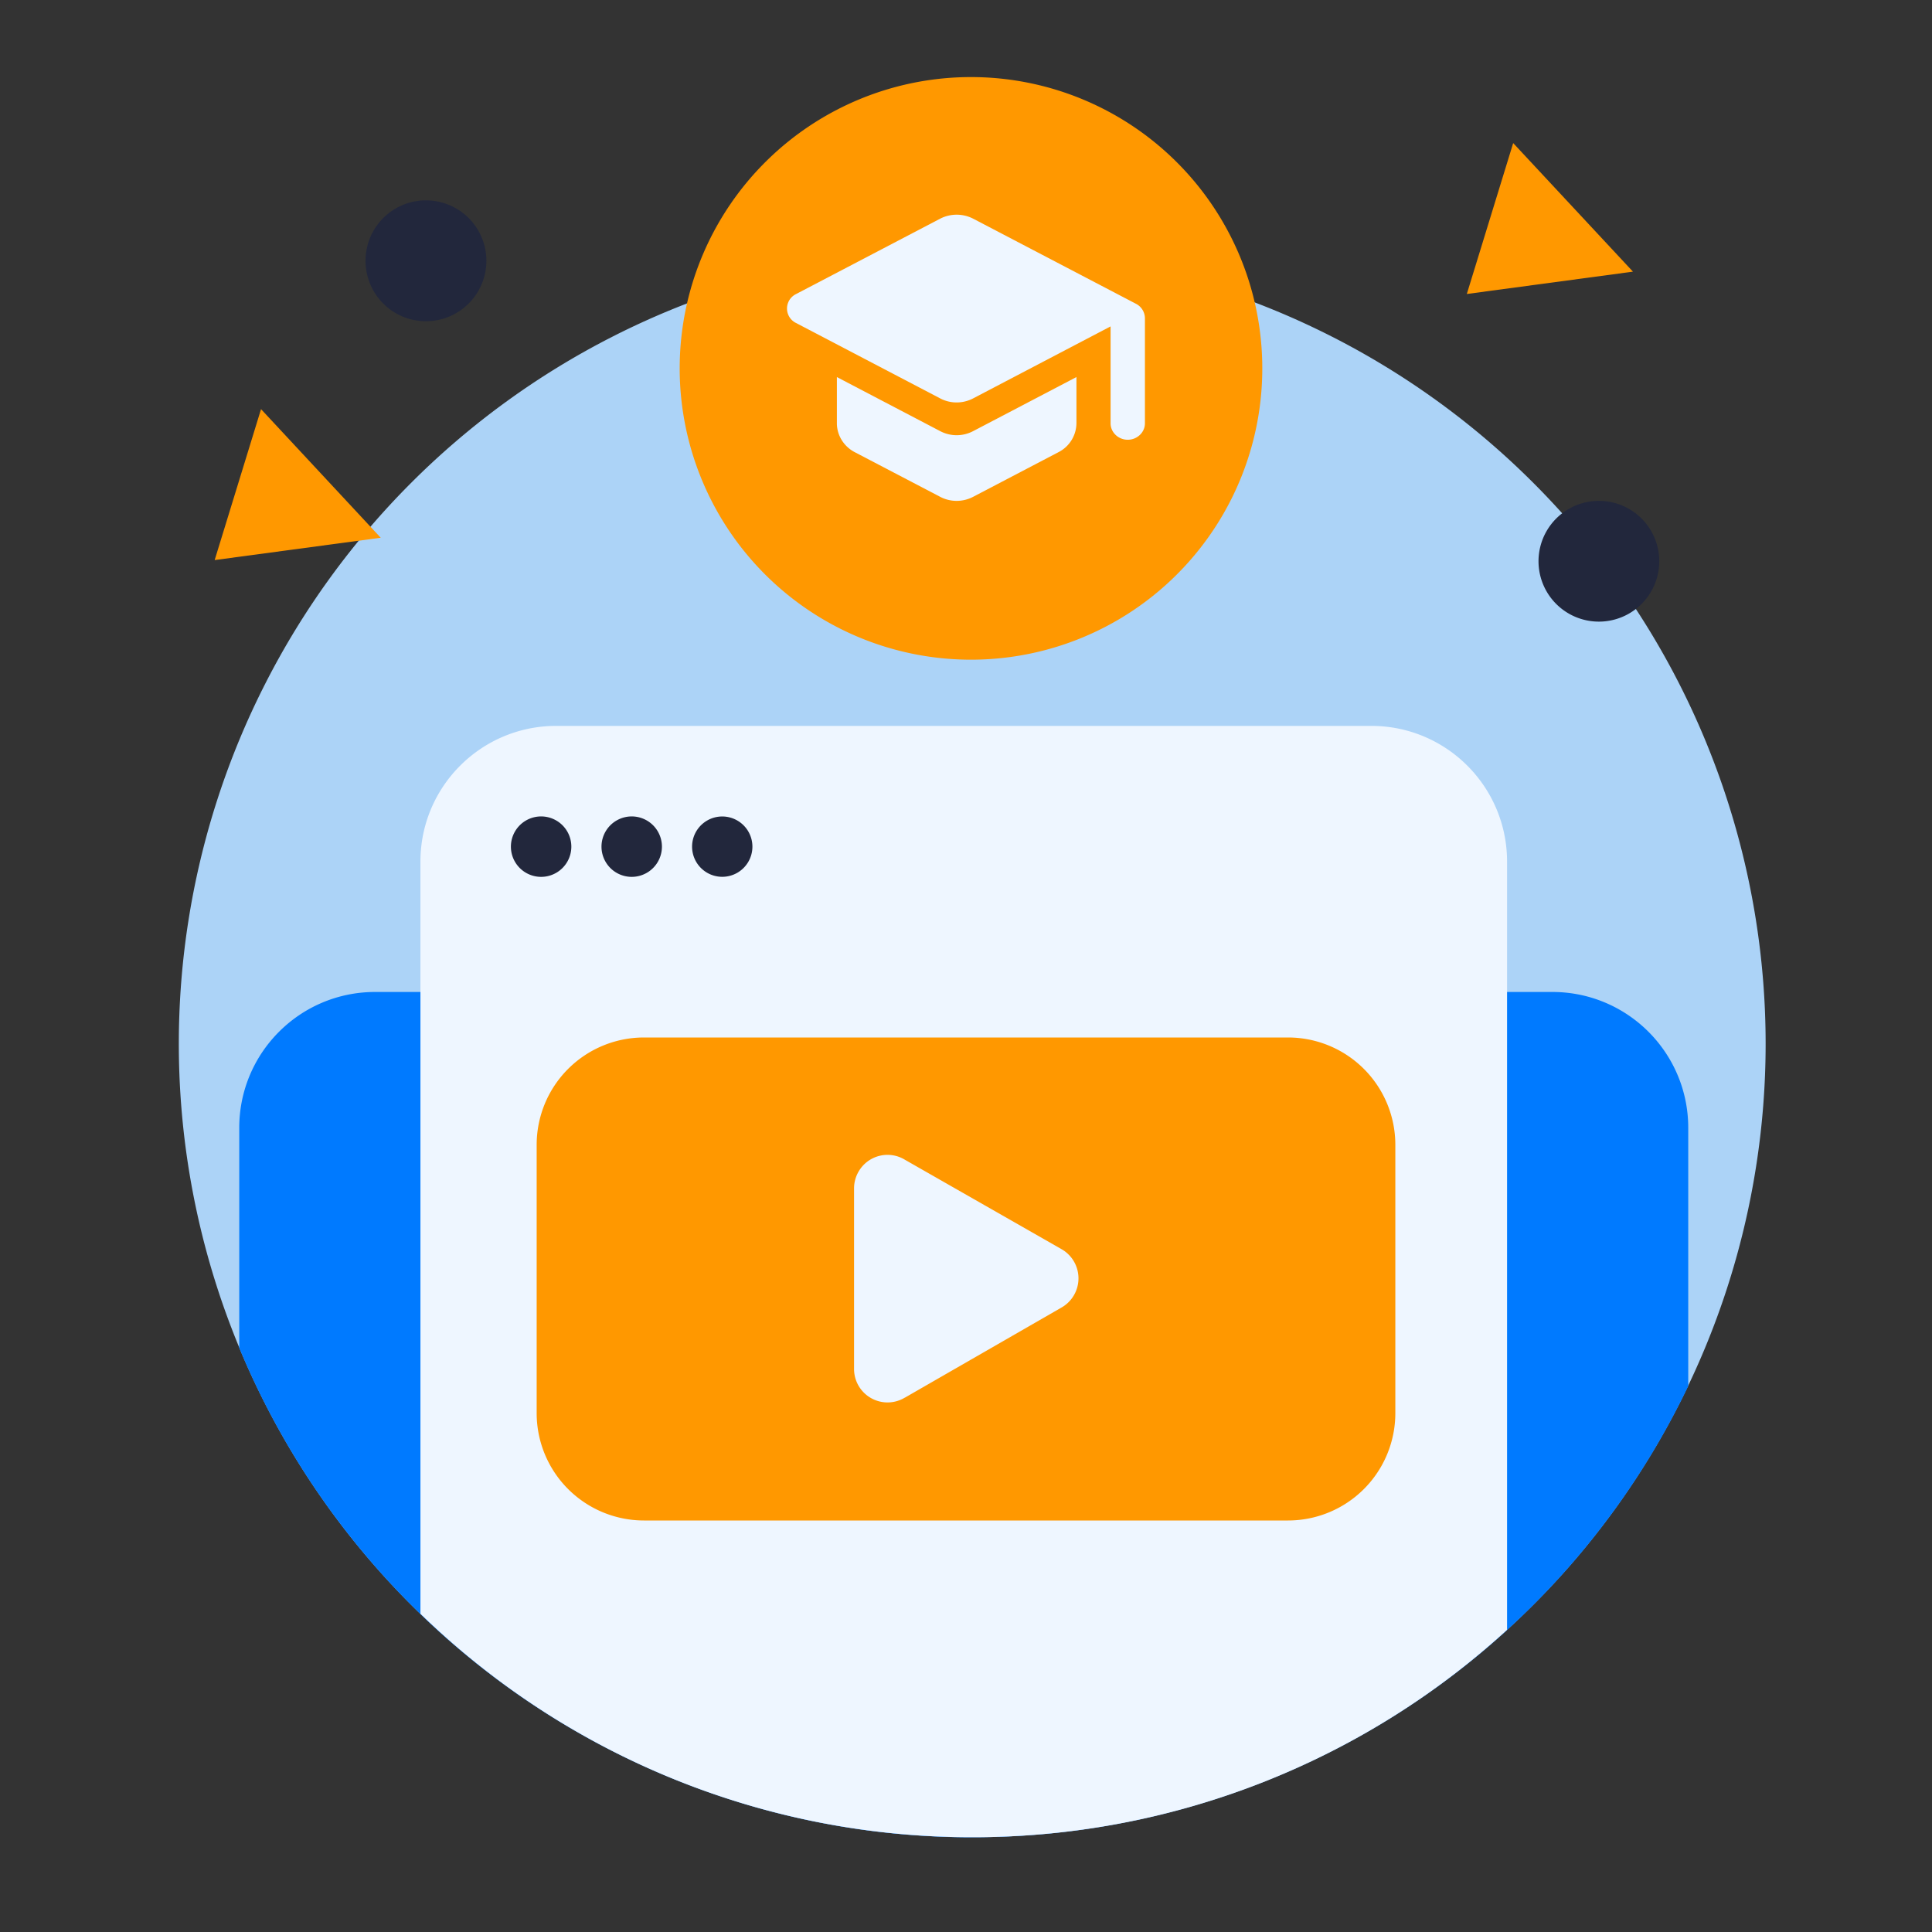 <svg width="18" height="18" fill="none" xmlns="http://www.w3.org/2000/svg"><rect width="100%" height="100%" fill="#333333" stroke="none"/><path d="M9.058 17.117a7.392 7.392 0 1 0 0-14.784 7.392 7.392 0 0 0 0 14.784z" fill="#ACD3F7"/><path fill-rule="evenodd" clip-rule="evenodd" d="M9.046 17.117h.024a7.393 7.393 0 0 0 6.659-4.203v-2.406c0-.7-.567-1.266-1.266-1.266H3.495c-.7 0-1.266.567-1.266 1.266v2.05a7.394 7.394 0 0 0 6.817 4.56z" fill="#007AFF"/><path fill-rule="evenodd" clip-rule="evenodd" d="M14.041 15.185a7.365 7.365 0 0 1-4.983 1.932 7.367 7.367 0 0 1-5.141-2.082V8.028c0-.699.566-1.265 1.265-1.265h7.594c.699 0 1.265.566 1.265 1.265v7.157z" fill="#EEF6FF"/><path d="M5.323 7.888a.281.281 0 1 1-.563 0 .281.281 0 0 1 .563 0zM6.167 7.888a.281.281 0 1 1-.563 0 .281.281 0 0 1 .563 0zM7.01 7.888a.281.281 0 1 1-.562 0 .281.281 0 0 1 .562 0z" fill="#22273C"/><path d="M3.547 5.01L2.432 3.812 2 5.218l1.547-.208zM15.213 2.53l-1.115-1.197-.432 1.406 1.547-.208z" fill="#FF9800"/><path d="M15.459 5.229a.562.562 0 1 1-1.125 0 .562.562 0 0 1 1.125 0zM4.531 2.406a.563.563 0 1 1-1.125 0 .563.563 0 0 1 1.125 0z" fill="#22273C"/><path d="M5 10.666a1 1 0 0 1 1-1h6a1 1 0 0 1 1 1v2.5a1 1 0 0 1-1 1H6a1 1 0 0 1-1-1v-2.5z" fill="#FF9800"/><g clip-path="url(#clip0)"><path d="M8.43 13.022l1.458-.839a.313.313 0 0 0 0-.546l-1.459-.833a.311.311 0 0 0-.429.11.312.312 0 0 0-.043.157v1.679a.312.312 0 0 0 .472.272z" fill="#EEF6FF"/></g><path d="M11.76 3.38a2.714 2.714 0 1 1-5.427 0 2.714 2.714 0 0 1 5.427 0z" fill="#FF9800"/><path d="M7.797 3.513v.43c0 .111.063.215.165.269l.798.417c.095.05.21.05.306 0l.797-.417a.306.306 0 0 0 .166-.27v-.429l-.963.504a.329.329 0 0 1-.306 0l-.963-.504zm.963-1.476l-1.344.703a.15.15 0 0 0 0 .269l1.344.703c.095.05.21.05.306 0l1.281-.671v.903c0 .084.072.153.16.153.088 0 .16-.069.16-.153v-.98a.153.153 0 0 0-.084-.134l-1.517-.793a.337.337 0 0 0-.306 0z" fill="#EEF6FF"/><defs><clipPath id="clip0"><path fill="#fff" transform="translate(7.75 10.666)" d="M0 0h2.5v2.5H0z"/></clipPath></defs></svg>